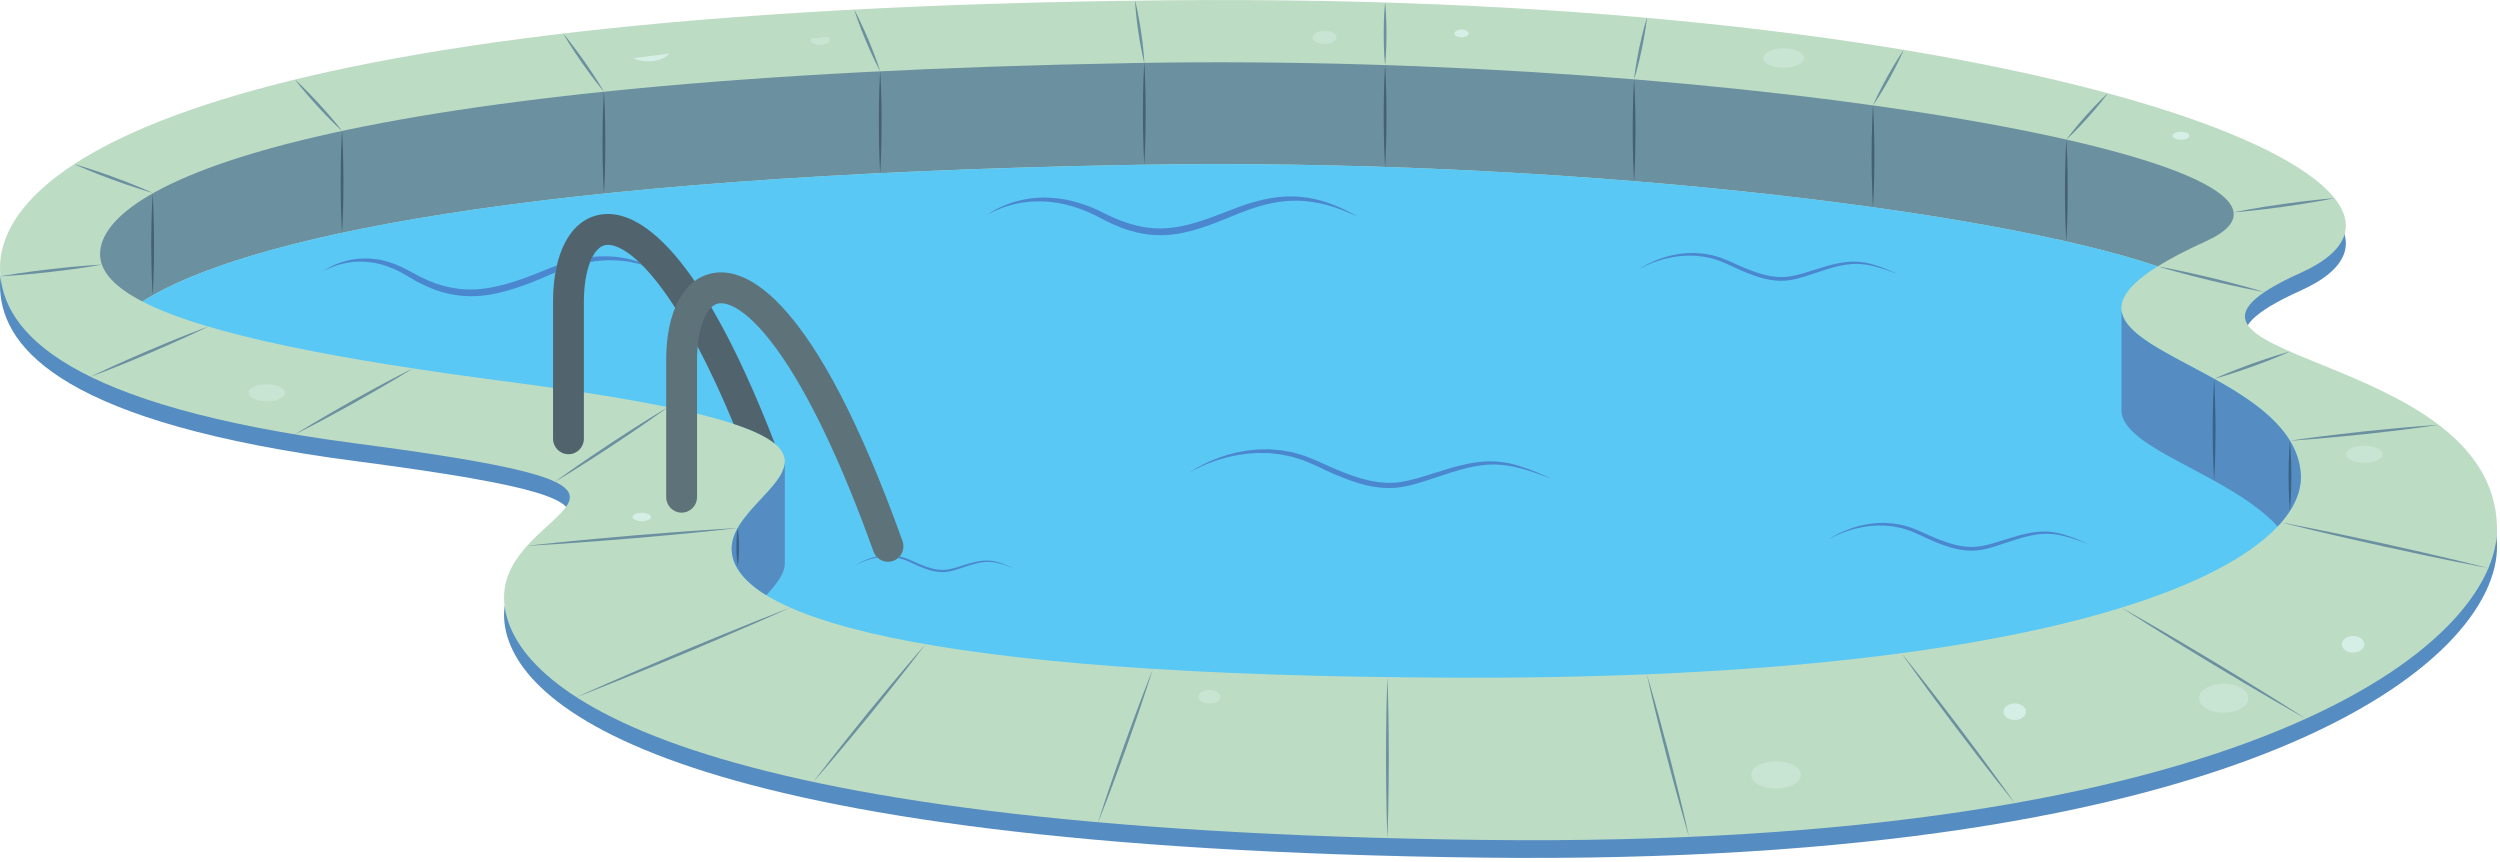 <svg viewBox="0 0 615 212" fill="none" xmlns="http://www.w3.org/2000/svg">
<path d="M286.784 4.429C499.377 2.32 614.676 49.533 566.019 71.455C517.359 93.373 613.255 89.463 614.265 133.98C614.916 162.647 553.368 213.243 364.743 210.98C165.863 208.593 125.702 173.796 124.044 152.563C122.103 127.797 179.993 125.548 87.541 113.444C16.408 104.133 0.707 86.165 0.02 71.101C-1.155 45.12 50.721 6.769 286.784 4.429Z" fill="#558CC1"/>
<path d="M286.784 0.072C499.377 -2.036 614.676 45.176 566.019 67.092C517.359 89.012 613.255 85.103 614.265 129.621C614.916 158.288 553.368 208.887 364.743 206.623C165.863 204.235 125.702 169.433 124.044 148.201C122.103 123.439 179.993 121.192 87.541 109.084C16.408 99.773 0.707 81.804 0.02 66.743C-1.155 40.761 50.721 2.411 286.784 0.072Z" fill="#BDDCC4"/>
<path d="M530.797 65.525C533.831 63.631 537.731 61.587 542.625 59.363C584.196 40.495 429.773 12.844 279.305 15.5C83.186 18.96 24.613 44.329 24.613 62.54C24.613 66.855 28.319 70.695 35.013 74.16C59.106 58.813 128.587 43.212 279.305 40.552C383.184 38.72 488.937 51.329 530.797 65.525" fill="#6B90A0"/>
<path d="M565.978 116.413C563.858 89.057 498.529 85.649 530.797 65.525C488.937 51.329 383.184 38.72 279.305 40.552C128.587 43.212 59.106 58.813 35.013 74.16C51.089 82.475 84.425 88.624 125.195 93.933C233.108 107.984 179.993 118.099 179.993 134.964C179.993 151.124 223.783 166.419 359.849 166.716C512.488 167.048 567.656 138.091 565.978 116.413" fill="#59C8F4"/>
<path d="M565.977 116.413C564.3 94.808 523.184 88.139 521.887 76.368V100.031H521.924L521.887 100.364V101.36C522.799 110.656 548.567 116.76 560.305 129.503C564.501 125.04 566.3 120.592 565.977 116.413" fill="#558CC1"/>
<path d="M193.064 138.084V113.393C193.276 119.783 179.993 126.532 179.993 134.964C179.993 138.899 182.604 142.788 188.508 146.419C190.961 143.744 192.999 141.201 193.064 138.715V138.687C193.071 138.487 193.059 138.292 193.037 138.095L193.064 138.084Z" fill="#558CC1"/>
<path d="M22.261 92.68C22.261 92.68 22.707 92.469 23.481 92.092C24.266 91.728 25.371 91.18 26.714 90.577C28.064 89.969 29.624 89.235 31.312 88.499C33.002 87.759 34.81 86.975 36.614 86.192C38.431 85.431 40.252 84.676 41.952 83.967C43.654 83.253 45.267 82.64 46.636 82.081C48.004 81.533 49.162 81.113 49.964 80.803C50.771 80.504 51.237 80.332 51.237 80.332C51.237 80.332 50.796 80.548 50.023 80.923C49.238 81.288 48.135 81.832 46.784 82.44C45.442 83.047 43.881 83.78 42.185 84.516C40.495 85.253 38.689 86.037 36.883 86.824C35.065 87.58 33.254 88.341 31.551 89.051C29.849 89.763 28.237 90.376 26.869 90.929C25.492 91.479 24.337 91.9 23.532 92.215C22.724 92.515 22.261 92.68 22.261 92.68" fill="#6B90A0"/>
<path d="M0.116 67.968C0.116 67.968 0.504 67.901 1.177 67.779C1.858 67.673 2.828 67.497 3.991 67.329C5.162 67.163 6.515 66.949 7.973 66.761C9.433 66.563 10.994 66.379 12.556 66.193C14.116 66.023 15.676 65.843 17.142 65.704C18.599 65.56 19.975 65.457 21.15 65.359C22.324 65.248 23.307 65.209 23.99 65.157C24.676 65.124 25.066 65.1 25.066 65.1C25.066 65.1 24.681 65.168 24.011 65.287C23.33 65.396 22.365 65.58 21.198 65.744C20.025 65.903 18.67 66.121 17.212 66.308C15.754 66.504 14.194 66.691 12.631 66.873C11.072 67.047 9.509 67.22 8.044 67.361C6.581 67.507 5.205 67.609 4.036 67.715C2.865 67.817 1.884 67.864 1.197 67.916C0.508 67.949 0.116 67.968 0.116 67.968" fill="#6B90A0"/>
<path d="M18.253 40.372C18.253 40.372 18.56 40.463 19.102 40.613C19.64 40.784 20.418 40.996 21.331 41.301C22.248 41.603 23.322 41.933 24.457 42.328C25.603 42.717 26.813 43.151 28.017 43.588C29.227 44.037 30.425 44.484 31.551 44.927C32.676 45.359 33.711 45.805 34.602 46.161C35.497 46.523 36.228 46.861 36.741 47.084C37.257 47.316 37.552 47.449 37.552 47.449C37.552 47.449 37.242 47.364 36.698 47.208C36.164 47.04 35.387 46.829 34.467 46.523C33.555 46.225 32.477 45.892 31.341 45.496C30.203 45.107 28.995 44.669 27.78 44.235C26.58 43.787 25.371 43.337 24.254 42.897C23.129 42.465 22.094 42.021 21.202 41.661C20.308 41.301 19.577 40.96 19.056 40.743C18.54 40.508 18.253 40.372 18.253 40.372" fill="#6B90A0"/>
<path d="M72.552 19.571C72.552 19.571 72.75 19.747 73.099 20.068C73.439 20.392 73.935 20.845 74.508 21.411C75.656 22.541 77.145 24.08 78.606 25.66C80.05 27.241 81.457 28.86 82.478 30.107C82.992 30.723 83.401 31.263 83.699 31.629C83.987 31.999 84.148 32.216 84.148 32.216C84.148 32.216 83.94 32.04 83.598 31.715C83.262 31.392 82.762 30.937 82.19 30.376C81.033 29.248 79.542 27.703 78.091 26.127C76.645 24.543 75.238 22.923 74.216 21.677C73.703 21.057 73.292 20.524 72.997 20.157C72.706 19.789 72.552 19.571 72.552 19.571Z" fill="#6B90A0"/>
<path d="M138.537 8.249C138.537 8.249 138.725 8.456 139.027 8.828C139.32 9.2 139.772 9.721 140.259 10.373C140.76 11.024 141.352 11.777 141.956 12.605C142.573 13.428 143.201 14.317 143.833 15.208C144.455 16.107 145.079 17.004 145.644 17.861C146.208 18.709 146.709 19.529 147.159 20.219C147.603 20.907 147.939 21.504 148.187 21.908C148.432 22.323 148.567 22.564 148.567 22.564C148.567 22.564 148.38 22.357 148.079 21.988C147.783 21.613 147.333 21.092 146.84 20.437C146.344 19.784 145.747 19.037 145.149 18.208C144.532 17.385 143.904 16.496 143.265 15.603C142.651 14.705 142.027 13.807 141.463 12.952C140.895 12.101 140.396 11.285 139.945 10.597C139.503 9.908 139.169 9.311 138.916 8.903C138.673 8.487 138.537 8.249 138.537 8.249" fill="#6B90A0"/>
<path d="M210.133 2.353C210.133 2.353 210.253 2.577 210.468 2.981C210.665 3.383 210.975 3.952 211.308 4.648C211.989 6.04 212.844 7.916 213.645 9.813C214.445 11.712 215.187 13.631 215.709 15.088C215.973 15.817 216.165 16.435 216.313 16.863C216.453 17.289 216.525 17.539 216.525 17.539C216.525 17.539 216.395 17.315 216.191 16.911C215.985 16.508 215.68 15.943 215.343 15.247C214.663 13.855 213.809 11.976 213.011 10.081C212.213 8.18 211.461 6.261 210.949 4.804C210.684 4.075 210.492 3.457 210.344 3.031C210.201 2.603 210.133 2.353 210.133 2.353" fill="#6B90A0"/>
<path d="M72.552 106.865C72.552 106.865 72.99 106.589 73.767 106.108C74.543 105.641 75.642 104.945 76.992 104.157C78.335 103.371 79.896 102.427 81.583 101.463C83.286 100.496 85.091 99.468 86.897 98.44C88.723 97.439 90.543 96.432 92.252 95.497C93.959 94.549 95.577 93.725 96.953 92.983C98.328 92.252 99.491 91.676 100.3 91.257C101.117 90.847 101.585 90.615 101.585 90.615C101.585 90.615 101.141 90.888 100.371 91.373C99.589 91.84 98.49 92.536 97.14 93.323C95.797 94.107 94.234 95.055 92.539 96.019C90.849 96.98 89.039 98.009 87.231 99.04C85.413 100.043 83.589 101.045 81.881 101.985C80.174 102.924 78.553 103.756 77.179 104.496C75.805 105.232 74.642 105.807 73.831 106.227C73.016 106.632 72.552 106.865 72.552 106.865" fill="#6B90A0"/>
<path d="M136.52 118.504C136.52 118.504 136.939 118.199 137.676 117.659C138.423 117.136 139.472 116.361 140.755 115.481C142.039 114.595 143.524 113.54 145.149 112.455C146.768 111.369 148.496 110.209 150.217 109.051C151.967 107.917 153.713 106.781 155.352 105.719C156.984 104.656 158.537 103.708 159.855 102.869C161.171 102.035 162.303 101.376 163.073 100.9C163.859 100.435 164.3 100.168 164.3 100.168C164.3 100.168 163.881 100.476 163.148 101.013C162.397 101.536 161.352 102.311 160.067 103.192C158.78 104.079 157.296 105.135 155.68 106.216C154.06 107.307 152.332 108.463 150.601 109.623C148.856 110.756 147.109 111.889 145.477 112.952C143.84 114.017 142.283 114.965 140.965 115.8C139.648 116.635 138.527 117.293 137.749 117.775C136.964 118.241 136.52 118.504 136.52 118.504" fill="#6B90A0"/>
<path d="M129.657 134.276C129.657 134.276 130.469 134.184 131.883 134.023C133.296 133.873 135.311 133.636 137.743 133.403C140.169 133.167 142.996 132.865 146.036 132.595C149.069 132.327 152.307 132.036 155.541 131.747C158.78 131.491 162.02 131.232 165.059 130.993C168.095 130.747 170.936 130.572 173.372 130.396C175.801 130.219 177.829 130.119 179.249 130.027C180.671 129.949 181.477 129.904 181.477 129.904C181.477 129.904 180.671 130.001 179.264 130.16C177.847 130.308 175.824 130.545 173.405 130.784C170.975 131.012 168.148 131.317 165.111 131.588C162.079 131.857 158.84 132.145 155.6 132.432C152.36 132.692 149.117 132.949 146.087 133.191C143.044 133.435 140.209 133.611 137.775 133.788C135.339 133.961 133.315 134.064 131.895 134.157C130.475 134.235 129.657 134.276 129.657 134.276" fill="#6B90A0"/>
<path d="M141.796 171.499C141.796 171.499 142.603 171.131 144.029 170.491C145.449 169.861 147.495 168.959 149.943 167.879C152.396 166.819 155.248 165.556 158.327 164.256C161.405 162.952 164.688 161.559 167.969 160.167C171.267 158.805 174.561 157.447 177.644 156.168C180.735 154.889 183.64 153.743 186.112 152.736C188.589 151.732 190.671 150.939 192.125 150.36C193.579 149.795 194.411 149.472 194.411 149.472C194.411 149.472 193.595 149.84 192.177 150.48C190.744 151.108 188.721 152.032 186.265 153.096C183.805 154.151 180.952 155.416 177.876 156.72C174.8 158.02 171.516 159.411 168.233 160.804C164.936 162.164 161.647 163.529 158.559 164.805C155.468 166.083 152.568 167.229 150.089 168.236C147.603 169.22 145.528 170.037 144.081 170.616C142.625 171.176 141.796 171.499 141.796 171.499Z" fill="#6B90A0"/>
<path d="M200.072 192.359C200.072 192.359 200.481 191.812 201.208 190.86C201.941 189.916 202.969 188.547 204.236 186.941C205.508 185.335 206.971 183.439 208.579 181.447C210.185 179.453 211.892 177.325 213.608 175.197C215.343 173.088 217.084 170.979 218.716 169.004C220.343 167.024 221.903 165.212 223.213 163.643C224.529 162.072 225.66 160.793 226.445 159.884C227.229 158.985 227.679 158.468 227.679 158.468C227.679 158.468 227.267 159.013 226.547 159.968C225.816 160.913 224.785 162.277 223.515 163.887C222.243 165.492 220.784 167.387 219.179 169.379C217.572 171.375 215.857 173.5 214.141 175.635C212.408 177.737 210.665 179.848 209.039 181.824C207.408 183.803 205.853 185.615 204.536 187.185C203.22 188.755 202.088 190.033 201.311 190.943C200.523 191.843 200.072 192.359 200.072 192.359" fill="#6B90A0"/>
<path d="M270.061 202.495C270.061 202.495 270.247 201.893 270.58 200.851C270.923 199.809 271.383 198.311 271.987 196.529C272.589 194.751 273.273 192.664 274.051 190.449C274.825 188.232 275.655 185.868 276.483 183.504C277.34 181.149 278.199 178.795 279.003 176.591C279.807 174.381 280.603 172.337 281.265 170.579C281.927 168.817 282.511 167.368 282.911 166.344C283.321 165.329 283.551 164.748 283.551 164.748C283.551 164.748 283.365 165.343 283.037 166.389C282.692 167.429 282.229 168.925 281.624 170.705C281.021 172.488 280.347 174.573 279.568 176.791C278.791 179.007 277.963 181.371 277.135 183.735C276.273 186.089 275.413 188.441 274.612 190.647C273.812 192.857 273.009 194.901 272.355 196.661C271.693 198.419 271.1 199.869 270.701 200.895C270.299 201.911 270.061 202.495 270.061 202.495Z" fill="#6B90A0"/>
<path d="M341.301 206.173C341.301 206.173 341.276 205.556 341.239 204.479C341.212 203.4 341.141 201.859 341.107 200.008C341.084 198.157 341.019 196.003 341.005 193.687C340.987 191.379 340.975 188.912 340.953 186.445C340.975 183.981 340.987 181.52 341.005 179.199C341.011 176.889 341.079 174.735 341.107 172.884C341.141 171.037 341.212 169.491 341.239 168.413C341.276 167.337 341.301 166.72 341.301 166.72C341.301 166.72 341.327 167.337 341.372 168.413C341.399 169.491 341.463 171.037 341.496 172.884C341.525 174.735 341.589 176.889 341.601 179.199C341.615 181.52 341.631 183.981 341.648 186.445C341.631 188.912 341.608 191.379 341.601 193.687C341.584 196.003 341.525 198.157 341.496 200.008C341.463 201.859 341.399 203.4 341.372 204.479C341.327 205.556 341.301 206.173 341.301 206.173Z" fill="#6B90A0"/>
<path d="M415.511 205.883C415.511 205.883 415.324 205.264 414.997 204.181C414.688 203.092 414.213 201.547 413.697 199.68C413.185 197.813 412.548 195.643 411.935 193.301C411.308 190.963 410.641 188.463 409.979 185.968C409.344 183.465 408.712 180.96 408.115 178.611C407.52 176.267 407.012 174.06 406.555 172.179C406.093 170.295 405.757 168.713 405.504 167.616C405.257 166.511 405.116 165.881 405.116 165.881C405.116 165.881 405.301 166.499 405.632 167.58C405.939 168.671 406.412 170.217 406.928 172.084C407.441 173.949 408.071 176.121 408.693 178.464C409.315 180.803 409.979 183.301 410.648 185.795C411.275 188.3 411.913 190.801 412.504 193.149C413.101 195.495 413.608 197.699 414.071 199.585C414.527 201.467 414.868 203.044 415.125 204.144C415.371 205.251 415.511 205.883 415.511 205.883" fill="#6B90A0"/>
<path d="M495.624 197.573C495.624 197.573 495.165 197.015 494.371 196.031C493.587 195.035 492.451 193.636 491.113 191.925C489.787 190.213 488.208 188.232 486.572 186.08C484.928 183.928 483.175 181.632 481.421 179.333C479.692 177.019 477.964 174.704 476.337 172.533C474.713 170.365 473.24 168.311 471.965 166.563C470.679 164.813 469.645 163.329 468.905 162.307C468.18 161.272 467.759 160.681 467.759 160.681C467.759 160.681 468.217 161.247 469.012 162.225C469.797 163.219 470.94 164.619 472.271 166.331C473.601 168.04 475.175 170.019 476.813 172.173C478.457 174.329 480.211 176.623 481.965 178.92C483.693 181.236 485.421 183.548 487.049 185.72C488.668 187.892 490.139 189.944 491.421 191.692C492.707 193.439 493.74 194.923 494.48 195.948C495.205 196.981 495.624 197.573 495.624 197.573" fill="#6B90A0"/>
<path d="M567.232 176.803C567.232 176.803 566.512 176.399 565.247 175.688C563.993 174.965 562.189 173.955 560.048 172.701C557.912 171.444 555.399 170.007 552.729 168.413C550.067 166.827 547.225 165.131 544.387 163.436C541.56 161.715 538.733 159.993 536.079 158.38C533.431 156.772 530.984 155.22 528.871 153.916C526.763 152.608 525.031 151.484 523.803 150.712C522.588 149.929 521.887 149.476 521.887 149.476C521.887 149.476 522.615 149.888 523.872 150.597C525.125 151.316 526.937 152.329 529.076 153.583C531.216 154.837 533.728 156.28 536.392 157.871C539.053 159.461 541.9 161.152 544.741 162.845C547.565 164.571 550.385 166.289 553.04 167.903C555.687 169.515 558.135 171.065 560.245 172.371C562.356 173.68 564.089 174.804 565.316 175.576C566.539 176.36 567.232 176.803 567.232 176.803" fill="#6B90A0"/>
<path d="M612.144 139.747C612.144 139.747 611.349 139.595 609.941 139.332C608.547 139.052 606.536 138.68 604.139 138.181C601.743 137.684 598.948 137.132 595.956 136.485C592.969 135.84 589.783 135.157 586.596 134.469C583.416 133.755 580.236 133.039 577.248 132.364C574.265 131.697 571.491 131.019 569.108 130.467C566.725 129.911 564.753 129.404 563.364 129.069C561.976 128.723 561.188 128.52 561.188 128.52C561.188 128.52 561.988 128.671 563.391 128.937C564.792 129.217 566.795 129.589 569.191 130.087C571.587 130.585 574.387 131.135 577.376 131.78C580.361 132.421 583.556 133.113 586.744 133.799C589.921 134.517 593.103 135.231 596.088 135.904C599.072 136.576 601.847 137.251 604.232 137.807C606.607 138.363 608.585 138.865 609.972 139.2C611.356 139.548 612.144 139.747 612.144 139.747" fill="#6B90A0"/>
<path d="M599.936 104.519C599.936 104.519 599.367 104.601 598.369 104.749C597.371 104.884 595.949 105.105 594.233 105.317C592.519 105.529 590.529 105.807 588.381 106.047C586.241 106.291 583.955 106.548 581.665 106.807C579.379 107.039 577.088 107.267 574.939 107.479C572.795 107.695 570.787 107.845 569.068 108C567.347 108.155 565.908 108.239 564.905 108.317C563.899 108.379 563.325 108.419 563.325 108.419C563.325 108.419 563.891 108.329 564.895 108.184C565.888 108.048 567.313 107.827 569.025 107.619C570.741 107.405 572.731 107.125 574.877 106.885C577.021 106.644 579.308 106.384 581.591 106.124C583.883 105.896 586.171 105.667 588.316 105.456C590.464 105.239 592.473 105.089 594.195 104.936C595.911 104.784 597.349 104.699 598.353 104.617C599.36 104.553 599.936 104.519 599.936 104.519" fill="#6B90A0"/>
<path d="M563.325 86.48C563.325 86.48 563.041 86.609 562.545 86.835C562.047 87.043 561.34 87.368 560.48 87.713C559.611 88.056 558.611 88.472 557.524 88.891C556.443 89.311 555.283 89.736 554.12 90.159C552.949 90.575 551.78 90.988 550.681 91.353C549.577 91.728 548.536 92.039 547.657 92.324C546.769 92.611 546.017 92.805 545.496 92.968C544.971 93.108 544.675 93.192 544.675 93.192C544.675 93.192 544.959 93.067 545.452 92.837C545.953 92.629 546.663 92.301 547.52 91.961C548.388 91.615 549.389 91.195 550.476 90.783C551.556 90.361 552.717 89.937 553.88 89.509C555.051 89.097 556.219 88.685 557.317 88.319C558.423 87.949 559.457 87.635 560.343 87.348C561.229 87.063 561.983 86.867 562.504 86.705C563.021 86.565 563.325 86.48 563.325 86.48" fill="#6B90A0"/>
<path d="M557.06 71.849C557.06 71.849 556.651 71.772 555.917 71.643C555.189 71.496 554.151 71.316 552.916 71.049C551.679 70.784 550.228 70.489 548.684 70.144C547.136 69.8 545.492 69.412 543.852 69.023C542.207 68.621 540.569 68.22 539.035 67.821C537.505 67.429 536.079 67.027 534.852 66.701C533.632 66.372 532.623 66.057 531.909 65.86C531.201 65.647 530.797 65.525 530.797 65.525C530.797 65.525 531.216 65.597 531.941 65.729C532.667 65.877 533.707 66.057 534.948 66.324C536.189 66.587 537.635 66.876 539.175 67.229C540.723 67.567 542.367 67.963 544.012 68.352C545.651 68.753 547.288 69.155 548.825 69.553C550.355 69.944 551.78 70.347 553.007 70.673C554.228 71.001 555.236 71.312 555.949 71.513C556.656 71.728 557.06 71.849 557.06 71.849Z" fill="#6B90A0"/>
<path d="M574.292 48.752C574.292 48.752 573.907 48.831 573.232 48.969C572.559 49.093 571.591 49.293 570.436 49.488C569.276 49.685 567.931 49.931 566.472 50.157C565.021 50.388 563.471 50.609 561.924 50.835C560.369 51.043 558.813 51.257 557.359 51.436C555.9 51.619 554.535 51.751 553.368 51.881C552.197 52.017 551.221 52.084 550.533 52.149C549.853 52.203 549.461 52.236 549.461 52.236C549.461 52.236 549.847 52.155 550.521 52.02C551.196 51.897 552.156 51.696 553.316 51.5C554.475 51.308 555.821 51.056 557.272 50.832C558.727 50.6 560.275 50.379 561.827 50.157C563.385 49.945 564.931 49.731 566.389 49.556C567.848 49.373 569.216 49.239 570.384 49.107C571.556 48.976 572.532 48.905 573.213 48.837C573.901 48.783 574.292 48.752 574.292 48.752" fill="#6B90A0"/>
<path d="M279.235 0.155C279.235 0.155 279.292 0.393 279.396 0.805C279.484 1.217 279.633 1.805 279.781 2.523C280.076 3.943 280.415 5.847 280.704 7.761C280.988 9.672 281.213 11.593 281.343 13.041C281.404 13.765 281.432 14.372 281.467 14.793C281.489 15.217 281.496 15.465 281.496 15.465C281.496 15.465 281.432 15.227 281.329 14.816C281.24 14.401 281.089 13.813 280.951 13.1C280.647 11.679 280.308 9.772 280.024 7.857C279.743 5.951 279.519 4.027 279.388 2.577C279.321 1.855 279.292 1.248 279.26 0.823C279.235 0.399 279.235 0.155 279.235 0.155" fill="#6B90A0"/>
<path d="M340.735 0.611C340.735 0.611 340.763 0.853 340.803 1.273C340.831 1.697 340.889 2.299 340.928 3.019C341.019 4.46 341.079 6.387 341.079 8.311C341.079 10.236 341.019 12.159 340.928 13.604C340.889 14.327 340.831 14.928 340.803 15.345C340.763 15.769 340.735 16.007 340.735 16.007C340.735 16.007 340.704 15.769 340.667 15.345C340.633 14.928 340.576 14.327 340.533 13.604C340.448 12.159 340.392 10.236 340.392 8.311C340.392 6.387 340.448 4.46 340.539 3.019C340.576 2.299 340.64 1.697 340.673 1.273C340.704 0.853 340.735 0.611 340.735 0.611Z" fill="#6B90A0"/>
<path d="M405.16 4.321C405.16 4.321 405.135 4.567 405.092 4.985C405.031 5.408 404.969 6.017 404.853 6.737C404.64 8.18 404.3 10.091 403.908 11.989C403.508 13.887 403.061 15.779 402.673 17.184C402.489 17.887 402.303 18.468 402.187 18.875C402.067 19.287 401.988 19.519 401.988 19.519C401.988 19.519 402.007 19.275 402.057 18.851C402.116 18.429 402.173 17.823 402.289 17.104C402.501 15.663 402.841 13.751 403.233 11.851C403.637 9.952 404.087 8.064 404.467 6.656C404.652 5.952 404.841 5.371 404.957 4.961C405.079 4.552 405.16 4.321 405.16 4.321" fill="#6B90A0"/>
<path d="M468.327 12.268C468.327 12.268 468.237 12.497 468.064 12.884C467.884 13.277 467.64 13.836 467.316 14.495C466.684 15.817 465.788 17.553 464.848 19.26C463.895 20.972 462.897 22.647 462.112 23.888C461.721 24.507 461.375 25.012 461.139 25.371C460.9 25.725 460.757 25.921 460.757 25.921C460.757 25.921 460.848 25.696 461.023 25.307C461.209 24.919 461.445 24.349 461.764 23.693C462.396 22.371 463.297 20.637 464.24 18.927C465.191 17.221 466.187 15.541 466.969 14.305C467.363 13.685 467.709 13.18 467.948 12.82C468.184 12.468 468.327 12.268 468.327 12.268" fill="#6B90A0"/>
<path d="M518.528 22.936C518.528 22.936 518.393 23.136 518.141 23.472C517.88 23.804 517.532 24.292 517.081 24.848C516.191 25.975 514.955 27.436 513.677 28.867C512.4 30.289 511.081 31.677 510.061 32.687C509.553 33.193 509.112 33.595 508.807 33.887C508.499 34.18 508.319 34.337 508.319 34.337C508.319 34.337 508.455 34.137 508.705 33.804C508.963 33.468 509.313 32.981 509.765 32.421C510.657 31.296 511.888 29.833 513.169 28.407C514.441 26.984 515.765 25.595 516.787 24.587C517.295 24.08 517.739 23.676 518.039 23.383C518.348 23.096 518.528 22.936 518.528 22.936" fill="#6B90A0"/>
<path d="M84.148 57.269C84.148 57.269 84.123 56.877 84.078 56.196C84.052 55.509 83.983 54.532 83.949 53.353C83.925 52.181 83.867 50.812 83.839 49.345C83.815 47.876 83.809 46.308 83.804 44.741C83.809 43.173 83.815 41.609 83.839 40.141C83.867 38.677 83.925 37.304 83.949 36.132C83.983 34.957 84.052 33.98 84.078 33.293C84.123 32.605 84.148 32.216 84.148 32.216C84.148 32.216 84.167 32.605 84.213 33.293C84.239 33.98 84.302 34.957 84.335 36.132C84.369 37.304 84.425 38.677 84.443 40.141C84.477 41.609 84.482 43.173 84.49 44.741C84.482 46.308 84.477 47.876 84.451 49.345C84.425 50.812 84.376 52.181 84.335 53.353C84.31 54.532 84.239 55.509 84.213 56.196C84.167 56.877 84.148 57.269 84.148 57.269Z" fill="#456070"/>
<path d="M37.55 72.64C37.543 72.535 37.519 72.169 37.48 71.595C37.455 70.908 37.391 69.931 37.358 68.757C37.327 67.58 37.268 66.212 37.251 64.747C37.219 63.28 37.219 61.713 37.205 60.147C37.219 58.58 37.219 57.016 37.251 55.544C37.268 54.08 37.327 52.707 37.358 51.533C37.391 50.36 37.455 49.38 37.488 48.696C37.526 48.012 37.552 47.616 37.552 47.616C37.552 47.616 37.578 48.012 37.614 48.696C37.648 49.38 37.712 50.36 37.745 51.533C37.779 52.707 37.835 54.08 37.854 55.544C37.886 57.016 37.886 58.58 37.891 60.147C37.886 61.713 37.886 63.28 37.854 64.747C37.835 66.212 37.779 67.58 37.745 68.757C37.712 69.931 37.648 70.908 37.614 71.595C37.584 72.165 37.561 72.529 37.554 72.637C37.553 72.637 37.551 72.639 37.55 72.64Z" fill="#456070"/>
<path d="M37.552 72.671C37.552 72.671 37.551 72.66 37.55 72.64C37.552 72.639 37.553 72.637 37.554 72.637C37.553 72.659 37.552 72.671 37.552 72.671Z" fill="#3C87B5"/>
<path d="M148.567 47.616C148.567 47.616 148.541 47.227 148.496 46.543C148.469 45.857 148.4 44.876 148.365 43.703C148.343 42.529 148.284 41.16 148.265 39.692C148.232 38.22 148.227 36.656 148.22 35.091C148.227 33.525 148.232 31.96 148.265 30.492C148.284 29.023 148.343 27.651 148.373 26.479C148.407 25.307 148.469 24.324 148.496 23.639C148.54 22.971 148.565 22.58 148.567 22.564C148.568 22.58 148.587 22.971 148.632 23.639C148.664 24.324 148.728 25.307 148.759 26.479C148.793 27.651 148.849 29.023 148.869 30.492C148.896 31.96 148.9 33.525 148.908 35.091C148.9 36.656 148.9 38.22 148.869 39.692C148.849 41.16 148.793 42.529 148.759 43.703C148.728 44.876 148.664 45.857 148.636 46.543C148.585 47.227 148.567 47.616 148.567 47.616Z" fill="#456070"/>
<path d="M216.525 42.595C216.523 42.569 216.5 42.179 216.461 41.516C216.429 40.835 216.367 39.853 216.331 38.68C216.301 37.507 216.244 36.132 216.225 34.668C216.191 33.199 216.191 31.635 216.185 30.068C216.191 28.5 216.197 26.936 216.225 25.464C216.249 24 216.301 22.628 216.331 21.456C216.367 20.28 216.429 19.3 216.461 18.616C216.5 17.96 216.523 17.572 216.525 17.541C216.527 17.572 216.552 17.96 216.596 18.616C216.621 19.3 216.687 20.28 216.719 21.456C216.751 22.628 216.809 24 216.827 25.464C216.859 26.936 216.859 28.5 216.872 30.068C216.859 31.635 216.859 33.199 216.827 34.668C216.809 36.132 216.751 37.507 216.723 38.68C216.687 39.853 216.621 40.835 216.596 41.516C216.551 42.179 216.527 42.569 216.525 42.595Z" fill="#456070"/>
<path d="M281.487 15.464C281.487 15.455 281.488 15.445 281.488 15.437C281.492 15.451 281.495 15.46 281.496 15.464H281.487ZM281.496 15.464C281.496 15.456 281.495 15.423 281.493 15.368C281.495 15.336 281.496 15.319 281.496 15.319C281.496 15.319 281.499 15.369 281.505 15.463C281.496 15.464 281.505 15.463 281.496 15.464Z" fill="#749188"/>
<path d="M281.496 40.376C281.496 40.376 281.471 39.983 281.432 39.3C281.4 38.615 281.329 37.636 281.301 36.46C281.272 35.288 281.213 33.916 281.197 32.448C281.161 30.979 281.161 29.416 281.149 27.848C281.161 26.283 281.161 24.716 281.197 23.249C281.213 21.78 281.272 20.412 281.301 19.236C281.336 18.06 281.4 17.084 281.432 16.396C281.456 15.955 281.476 15.635 281.487 15.464H281.496V15.465V15.464C281.505 15.463 281.496 15.464 281.505 15.463C281.516 15.635 281.536 15.955 281.565 16.396C281.593 17.084 281.657 18.06 281.688 19.236C281.721 20.412 281.78 21.78 281.797 23.249C281.831 24.716 281.837 26.283 281.841 27.848C281.837 29.416 281.831 30.979 281.797 32.448C281.78 33.916 281.721 35.288 281.688 36.46C281.657 37.636 281.593 38.615 281.565 39.3C281.52 39.983 281.496 40.376 281.496 40.376Z" fill="#456070"/>
<path d="M281.496 15.465V15.464C281.495 15.46 281.492 15.451 281.488 15.437C281.491 15.409 281.492 15.385 281.493 15.368C281.495 15.423 281.496 15.456 281.496 15.464V15.465Z" fill="#456070"/>
<path d="M340.735 41.063C340.735 41.063 340.711 40.675 340.667 39.987C340.64 39.3 340.568 38.327 340.539 37.149C340.509 35.975 340.452 34.603 340.427 33.14C340.404 31.667 340.397 30.103 340.392 28.537C340.397 26.971 340.404 25.407 340.427 23.936C340.452 22.468 340.509 21.099 340.539 19.923C340.568 18.748 340.64 17.771 340.673 17.084C340.709 16.44 340.732 16.051 340.735 16.011C340.737 16.051 340.757 16.44 340.803 17.084C340.827 17.771 340.895 18.748 340.928 19.923C340.953 21.099 341.011 22.468 341.039 23.936C341.063 25.407 341.071 26.971 341.079 28.537C341.071 30.103 341.063 31.667 341.039 33.14C341.019 34.603 340.953 35.975 340.928 37.149C340.895 38.327 340.831 39.3 340.803 39.987C340.755 40.675 340.735 41.063 340.735 41.063Z" fill="#456070"/>
<path d="M401.988 44.572C401.987 44.557 401.959 44.171 401.916 43.499C401.891 42.813 401.82 41.831 401.796 40.659C401.761 39.483 401.704 38.115 401.685 36.645C401.655 35.175 401.644 33.611 401.639 32.045C401.644 30.477 401.655 28.915 401.685 27.445C401.704 25.975 401.761 24.611 401.796 23.433C401.825 22.261 401.891 21.283 401.916 20.595C401.959 19.921 401.987 19.532 401.988 19.519C401.989 19.532 402.015 19.921 402.052 20.595C402.08 21.283 402.147 22.261 402.179 23.433C402.208 24.611 402.263 25.975 402.289 27.445C402.315 28.915 402.321 30.477 402.333 32.045C402.321 33.611 402.321 35.175 402.289 36.645C402.269 38.115 402.213 39.483 402.179 40.659C402.147 41.831 402.08 42.813 402.052 43.499C402.015 44.171 401.989 44.557 401.988 44.572Z" fill="#456070"/>
<path d="M460.758 25.924H460.757C460.757 25.922 460.757 25.922 460.757 25.922C460.757 25.922 460.757 25.922 460.758 25.924Z" fill="#749188"/>
<path d="M460.757 50.977C460.756 50.944 460.732 50.556 460.687 49.904C460.661 49.219 460.593 48.236 460.567 47.061C460.533 45.892 460.476 44.52 460.459 43.052C460.424 41.584 460.417 40.02 460.411 38.451C460.417 36.884 460.424 35.319 460.459 33.848C460.476 32.384 460.533 31.012 460.567 29.839C460.593 28.66 460.661 27.684 460.687 27C460.732 26.349 460.756 25.961 460.757 25.924H460.759C460.76 25.963 460.787 26.351 460.824 27C460.855 27.684 460.92 28.66 460.949 29.839C460.983 31.012 461.035 32.384 461.061 33.848C461.085 35.319 461.099 36.884 461.099 38.451C461.099 40.02 461.093 41.584 461.061 43.052C461.041 44.52 460.983 45.892 460.949 47.061C460.92 48.236 460.855 49.219 460.824 49.904C460.785 50.556 460.76 50.944 460.757 50.977Z" fill="#456070"/>
<path d="M508.319 59.389C508.316 59.349 508.292 58.961 508.249 58.313C508.223 57.625 508.152 56.652 508.127 55.476C508.092 54.301 508.035 52.932 508.013 51.464C507.985 49.993 507.979 48.429 507.973 46.861C507.979 45.297 507.985 43.733 508.02 42.264C508.035 40.796 508.092 39.424 508.127 38.249C508.161 37.077 508.223 36.097 508.249 35.411C508.295 34.725 508.319 34.337 508.319 34.337C508.319 34.337 508.339 34.725 508.383 35.411C508.409 36.097 508.48 37.077 508.513 38.249C508.543 39.424 508.6 40.796 508.62 42.264C508.652 43.733 508.652 45.297 508.659 46.861C508.652 48.429 508.652 49.993 508.62 51.464C508.6 52.932 508.543 54.301 508.513 55.476C508.48 56.652 508.413 57.625 508.383 58.313C508.341 58.963 508.321 59.351 508.319 59.389Z" fill="#456070"/>
<path d="M544.675 118.243C544.673 118.228 544.648 117.841 544.612 117.168C544.579 116.485 544.513 115.507 544.483 114.331C544.449 113.157 544.391 111.787 544.372 110.319C544.343 108.852 544.337 107.283 544.329 105.719C544.337 104.152 544.347 102.588 544.372 101.119C544.391 99.648 544.449 98.28 544.483 97.107C544.513 95.928 544.579 94.952 544.612 94.267C544.648 93.584 544.675 93.192 544.675 93.192C544.675 93.192 544.7 93.584 544.741 94.267C544.771 94.952 544.835 95.928 544.868 97.107C544.9 98.28 544.959 99.648 544.977 101.119C545.011 102.588 545.019 104.152 545.025 105.719C545.019 107.283 545.011 108.852 544.977 110.319C544.959 111.787 544.9 113.157 544.868 114.331C544.835 115.507 544.771 116.485 544.741 117.168C544.701 117.843 544.676 118.228 544.675 118.243" fill="#396289"/>
<path d="M181.477 129.907C181.477 129.906 181.477 129.905 181.477 129.905C181.477 129.905 181.477 129.905 181.478 129.906L181.477 129.907" fill="#749188"/>
<path d="M181.477 129.908V129.907L181.478 129.906C181.477 129.907 181.477 129.907 181.477 129.908" fill="#3C87B5"/>
<path d="M181.477 139.175C181.477 139.175 181.363 138.596 181.281 137.725C181.196 136.859 181.141 135.699 181.141 134.543C181.141 133.38 181.196 132.223 181.281 131.353C181.365 130.528 181.468 129.96 181.477 129.908C181.477 129.907 181.477 129.907 181.479 129.905C181.485 129.943 181.599 130.515 181.68 131.353C181.763 132.223 181.821 133.38 181.829 134.543C181.821 135.699 181.769 136.859 181.68 137.725C181.595 138.596 181.477 139.175 181.477 139.175Z" fill="#396289"/>
<path d="M563.325 125.677C563.325 125.677 563.293 125.408 563.259 124.935C563.229 124.464 563.165 123.791 563.133 122.979C563.101 122.169 563.041 121.228 563.021 120.216C562.991 119.207 562.991 118.125 562.979 117.045C562.991 115.967 562.991 114.891 563.021 113.876C563.041 112.865 563.101 111.921 563.133 111.116C563.165 110.305 563.229 109.632 563.259 109.156C563.293 108.688 563.325 108.419 563.325 108.419C563.325 108.419 563.357 108.688 563.391 109.156C563.42 109.632 563.487 110.305 563.521 111.116C563.551 111.921 563.608 112.865 563.627 113.876C563.655 114.891 563.66 115.967 563.672 117.045C563.66 118.125 563.66 119.207 563.627 120.216C563.608 121.228 563.551 122.169 563.521 122.979C563.487 123.791 563.42 124.464 563.391 124.935C563.357 125.408 563.325 125.677 563.325 125.677Z" fill="#396289"/>
<path d="M115.863 72.867C114.779 72.867 113.697 72.801 112.629 72.661C109.876 72.317 107.258 71.496 104.886 70.415C103.712 69.851 102.515 69.293 101.487 68.647C100.957 68.339 100.445 68.027 99.907 67.721C99.398 67.432 98.901 67.149 98.398 66.867C96.362 65.856 94.338 65.075 92.372 64.715C91.022 64.473 89.725 64.365 88.514 64.365C87.97 64.365 87.444 64.387 86.937 64.428C85.308 64.587 83.917 64.933 82.792 65.293C80.547 66.039 79.4 66.812 79.4 66.812C79.4 66.812 79.664 66.597 80.211 66.255C80.754 65.925 81.565 65.431 82.682 64.984C83.794 64.54 85.197 64.085 86.859 63.809C87.779 63.668 88.779 63.583 89.841 63.583C90.699 63.583 91.598 63.637 92.527 63.764C94.608 64.037 96.785 64.745 98.957 65.744C99.491 66.023 100.03 66.303 100.575 66.584C101.091 66.848 101.637 67.155 102.169 67.441C103.246 68.059 104.338 68.544 105.479 69.057C107.765 70.051 110.256 70.732 112.827 71.049C113.761 71.164 114.708 71.219 115.659 71.219C117.324 71.219 119.005 71.052 120.664 70.748C123.281 70.292 125.855 69.523 128.353 68.647C130.862 67.769 133.251 66.764 135.66 65.809C136.101 65.637 136.544 65.468 136.984 65.299C136.855 65.855 136.739 66.427 136.635 67.015C136.492 67.073 136.349 67.132 136.205 67.192C133.887 68.155 131.451 69.289 128.901 70.179C126.351 71.091 123.704 71.911 120.955 72.408C119.277 72.704 117.566 72.867 115.863 72.867M157.872 65.124C157.004 64.872 156.023 64.628 154.935 64.425C153.492 64.168 151.871 64.024 150.119 64.024C149.903 64.024 149.685 64.027 149.467 64.031C148.101 64.065 146.66 64.197 145.175 64.452C145.351 64.004 145.54 63.587 145.741 63.203C146.749 63.1 147.733 63.053 148.683 63.053C148.947 63.053 149.208 63.057 149.467 63.064C151.547 63.112 153.436 63.401 155.063 63.812C155.816 64.005 156.516 64.216 157.16 64.433C157.393 64.652 157.631 64.881 157.872 65.124Z" fill="#4B87CE"/>
<path d="M285.504 57.861C283.419 57.861 281.337 57.607 279.344 57.108C276.401 56.388 273.659 55.199 271.157 53.869C268.712 52.537 266.281 51.489 263.86 50.773C261.453 50.048 259.081 49.672 256.877 49.56C256.464 49.543 256.055 49.535 255.653 49.535C253.924 49.535 252.317 49.687 250.877 49.948C249.103 50.269 247.592 50.732 246.383 51.197C243.952 52.133 242.711 53.007 242.711 53.007C242.711 53.007 243 52.768 243.585 52.38C244.179 51.993 245.056 51.441 246.249 50.903C247.453 50.348 248.956 49.777 250.748 49.339C252.524 48.899 254.575 48.599 256.833 48.599C256.857 48.599 256.88 48.599 256.904 48.599C259.184 48.609 261.664 48.879 264.195 49.567C266.719 50.224 269.333 51.243 271.833 52.551C274.292 53.808 276.947 54.856 279.724 55.527C281.553 55.971 283.439 56.196 285.336 56.196C286.321 56.196 287.309 56.135 288.295 56.013C291.171 55.689 294.009 54.872 296.753 53.919C299.509 52.961 302.169 51.872 304.816 50.883C307.477 49.9 310.141 49.155 312.724 48.731C314.377 48.449 315.996 48.319 317.54 48.319C318.411 48.319 319.257 48.36 320.076 48.439C322.351 48.652 324.384 49.144 326.141 49.708C327.881 50.292 329.359 50.909 330.547 51.468C331.137 51.756 331.659 52.017 332.113 52.241C332.563 52.485 332.941 52.7 333.247 52.869C333.864 53.207 334.189 53.396 334.189 53.396C334.189 53.396 333.849 53.233 333.208 52.952C332.884 52.807 332.495 52.631 332.033 52.423C331.561 52.232 331.021 52.011 330.419 51.769C329.204 51.284 327.708 50.771 325.967 50.305C324.212 49.865 322.207 49.519 320.009 49.399C319.599 49.379 319.181 49.368 318.759 49.368C316.915 49.368 314.964 49.561 312.952 49.963C310.467 50.449 307.933 51.268 305.351 52.264C302.767 53.276 300.096 54.475 297.293 55.452C294.492 56.447 291.548 57.32 288.485 57.687C287.497 57.804 286.5 57.861 285.504 57.861" fill="#4B87CE"/>
<path d="M341.695 120.057C339.951 120.057 338.193 119.841 336.501 119.468C333.597 118.808 330.849 117.749 328.191 116.615C326.853 116.053 325.575 115.443 324.316 114.832C323.681 114.517 323.037 114.256 322.417 113.991C321.791 113.728 321.18 113.444 320.556 113.204C319.915 113.008 319.277 112.815 318.655 112.624C318.341 112.527 318.024 112.425 317.717 112.333C317.396 112.269 317.083 112.201 316.767 112.14C316.132 112.012 315.507 111.884 314.891 111.757C314.268 111.689 313.641 111.627 313.032 111.563C312.724 111.533 312.423 111.501 312.12 111.468C311.82 111.452 311.517 111.46 311.215 111.452C310.619 111.44 310.032 111.436 309.456 111.431C308.88 111.452 308.307 111.504 307.747 111.54C307.187 111.568 306.635 111.611 306.109 111.704C305.576 111.78 305.047 111.859 304.54 111.931C304.027 112.021 303.537 112.147 303.057 112.24C302.085 112.413 301.196 112.7 300.34 112.928C299.497 113.181 298.72 113.459 298 113.707C297.293 113.997 296.627 114.228 296.053 114.501C294.9 115.008 294.005 115.463 293.4 115.787C292.811 116.111 292.501 116.305 292.501 116.305C292.501 116.305 292.791 116.088 293.368 115.725C293.947 115.368 294.801 114.835 295.951 114.273C296.511 113.972 297.165 113.704 297.864 113.376C298.579 113.084 299.349 112.767 300.192 112.472C301.036 112.199 301.932 111.863 302.907 111.637C303.399 111.511 303.889 111.369 304.405 111.26C304.924 111.164 305.455 111.067 306.001 110.968C306.54 110.856 307.1 110.791 307.669 110.74C308.241 110.683 308.82 110.611 309.419 110.564C310.015 110.553 310.619 110.543 311.236 110.535C311.472 110.535 311.709 110.524 311.951 110.524C312.023 110.524 312.095 110.524 312.168 110.527C312.475 110.551 312.789 110.573 313.103 110.597C313.741 110.649 314.384 110.701 315.032 110.748C315.675 110.865 316.321 110.976 316.977 111.092C317.309 111.155 317.641 111.208 317.976 111.267C318.296 111.361 318.623 111.452 318.951 111.549C319.605 111.747 320.268 111.935 320.937 112.128C321.585 112.365 322.228 112.651 322.884 112.911C323.539 113.184 324.195 113.439 324.821 113.74C326.093 114.328 327.387 114.921 328.691 115.463C331.299 116.564 334.011 117.585 336.784 118.199C338.436 118.567 340.115 118.781 341.783 118.781C342.913 118.781 344.04 118.683 345.149 118.468C347.893 117.983 350.56 117.089 353.16 116.271C355.763 115.443 358.301 114.679 360.781 114.157C362.787 113.724 364.765 113.484 366.625 113.484C367.052 113.484 367.472 113.496 367.885 113.523C370.103 113.637 372.088 114.116 373.789 114.641C375.491 115.165 376.939 115.728 378.12 116.207C379.301 116.689 380.215 117.104 380.832 117.389C381.453 117.672 381.784 117.823 381.784 117.823C381.784 117.823 381.441 117.697 380.807 117.453C380.169 117.205 379.227 116.868 378.029 116.444C376.835 116.028 375.364 115.54 373.663 115.112C371.953 114.679 370.001 114.312 367.855 114.267C367.7 114.263 367.545 114.261 367.391 114.261C365.376 114.261 363.223 114.571 360.993 115.103C358.596 115.671 356.097 116.503 353.515 117.361C350.931 118.204 348.26 119.192 345.361 119.708C344.164 119.948 342.932 120.057 341.695 120.057" fill="#4B87CE"/>
<path d="M485.001 135.465C483.749 135.465 482.489 135.311 481.272 135.043C479.191 134.572 477.225 133.811 475.315 132.997C474.352 132.595 473.441 132.156 472.533 131.719C472.079 131.493 471.624 131.307 471.18 131.116C470.731 130.928 470.293 130.723 469.841 130.553C469.385 130.415 468.931 130.273 468.48 130.135C468.256 130.065 468.031 129.996 467.805 129.927C467.584 129.881 467.351 129.837 467.125 129.789C466.669 129.699 466.224 129.605 465.78 129.516C465.331 129.468 464.889 129.423 464.453 129.377C464.235 129.352 464.019 129.332 463.799 129.307C463.584 129.299 463.364 129.304 463.147 129.299C462.724 129.293 462.295 129.288 461.88 129.281C461.471 129.299 461.061 129.336 460.661 129.359C460.257 129.38 459.864 129.411 459.487 129.477C459.1 129.535 458.728 129.591 458.363 129.643C457.997 129.704 457.643 129.796 457.296 129.86C456.603 129.991 455.957 130.191 455.355 130.355C454.745 130.536 454.185 130.733 453.671 130.916C453.171 131.121 452.689 131.285 452.285 131.485C451.449 131.851 450.805 132.172 450.381 132.403C449.952 132.639 449.735 132.776 449.735 132.776C449.735 132.776 449.939 132.621 450.357 132.359C450.769 132.101 451.384 131.723 452.208 131.321C452.605 131.101 453.081 130.913 453.576 130.676C454.089 130.469 454.643 130.241 455.248 130.027C455.849 129.829 456.492 129.592 457.193 129.425C457.539 129.339 457.891 129.236 458.267 129.159C458.639 129.092 459.019 129.021 459.404 128.949C459.796 128.869 460.193 128.824 460.604 128.787C461.013 128.749 461.433 128.693 461.857 128.66C462.28 128.655 462.716 128.644 463.161 128.639C463.323 128.639 463.489 128.633 463.655 128.633C463.713 128.633 463.772 128.633 463.831 128.636C464.053 128.648 464.273 128.668 464.504 128.687C464.959 128.723 465.416 128.756 465.884 128.796C466.341 128.876 466.811 128.956 467.28 129.037C467.519 129.083 467.755 129.124 467.993 129.165C468.223 129.233 468.455 129.299 468.691 129.367C469.161 129.505 469.64 129.643 470.111 129.783C470.581 129.953 471.036 130.155 471.513 130.34C471.98 130.54 472.451 130.72 472.9 130.936C473.812 131.356 474.737 131.787 475.679 132.172C477.537 132.956 479.485 133.695 481.477 134.132C482.665 134.396 483.872 134.551 485.072 134.551C485.877 134.551 486.679 134.481 487.472 134.328C489.436 133.979 491.353 133.341 493.216 132.751C495.079 132.156 496.896 131.611 498.675 131.233C500.119 130.921 501.541 130.752 502.88 130.752C503.18 130.752 503.475 130.76 503.765 130.777C505.356 130.861 506.779 131.208 507.997 131.588C509.225 131.961 510.257 132.363 511.105 132.707C511.955 133.052 512.601 133.348 513.047 133.553C513.492 133.755 513.728 133.864 513.728 133.864C513.728 133.864 513.492 133.772 513.027 133.599C512.572 133.421 511.897 133.181 511.043 132.875C510.183 132.577 509.128 132.227 507.908 131.921C506.687 131.611 505.283 131.347 503.744 131.311C503.648 131.309 503.552 131.308 503.455 131.308C502.001 131.308 500.437 131.527 498.832 131.916C497.108 132.323 495.316 132.917 493.471 133.529C491.616 134.139 489.701 134.848 487.627 135.217C486.769 135.388 485.887 135.465 485.001 135.465" fill="#4B87CE"/>
<path d="M231.833 140.751C231.073 140.751 230.309 140.655 229.575 140.491C228.307 140.205 227.107 139.744 225.952 139.252C225.364 139.001 224.807 138.739 224.253 138.475C223.977 138.336 223.7 138.223 223.431 138.105C223.161 137.992 222.892 137.868 222.623 137.764C222.34 137.679 222.063 137.593 221.793 137.511C221.653 137.467 221.517 137.424 221.381 137.381C221.241 137.353 221.104 137.324 220.964 137.299C220.947 137.295 220.928 137.291 220.911 137.288C221.056 137.164 221.192 137.029 221.316 136.887C221.375 136.897 221.433 136.908 221.491 136.92C221.633 136.961 221.773 137 221.92 137.044C222.204 137.125 222.493 137.208 222.784 137.296C223.073 137.395 223.349 137.52 223.633 137.637C223.921 137.755 224.201 137.863 224.479 137.996C225.036 138.249 225.596 138.509 226.168 138.747C227.299 139.227 228.48 139.676 229.696 139.939C230.421 140.101 231.156 140.196 231.887 140.196C232.375 140.196 232.859 140.153 233.337 140.061C234.537 139.845 235.703 139.457 236.833 139.097C237.971 138.739 239.069 138.403 240.155 138.18C241.031 137.987 241.899 137.884 242.713 137.884C242.896 137.884 243.076 137.889 243.252 137.9C244.221 137.953 245.083 138.16 245.823 138.391C246.567 138.619 247.197 138.863 247.711 139.072C248.231 139.28 248.628 139.46 248.889 139.589C249.161 139.712 249.308 139.775 249.308 139.775C249.308 139.775 249.161 139.72 248.885 139.615C248.609 139.509 248.197 139.359 247.677 139.175C247.149 138.991 246.516 138.78 245.769 138.596C245.024 138.403 244.171 138.244 243.239 138.223C243.184 138.221 243.129 138.221 243.073 138.221C242.183 138.221 241.229 138.357 240.244 138.589C239.203 138.84 238.109 139.2 236.987 139.573C235.86 139.943 234.693 140.372 233.433 140.595C232.911 140.701 232.372 140.751 231.833 140.751M210.391 139.116C210.391 139.116 210.519 139.021 210.769 138.861C211.02 138.705 211.393 138.475 211.892 138.231C212.137 138.095 212.419 137.979 212.728 137.843C213.036 137.709 213.376 137.572 213.745 137.44C214.109 137.324 214.501 137.176 214.924 137.081C215.137 137.023 215.355 136.961 215.58 136.917C215.589 136.915 215.6 136.913 215.609 136.911C215.691 137.004 215.777 137.092 215.867 137.175C215.789 137.187 215.713 137.197 215.637 137.208C215.413 137.248 215.203 137.303 214.991 137.345C214.565 137.42 214.18 137.541 213.809 137.645C213.44 137.751 213.099 137.873 212.788 137.983C212.477 138.108 212.188 138.207 211.939 138.329C211.432 138.551 211.045 138.747 210.781 138.885C210.524 139.031 210.391 139.116 210.391 139.116" fill="#4B87CE"/>
<path d="M438.188 69.072C436.935 69.073 435.673 68.917 434.456 68.649C432.375 68.177 430.409 67.417 428.501 66.607C427.544 66.203 426.625 65.761 425.72 65.325C425.269 65.104 424.808 64.919 424.365 64.725C423.915 64.535 423.476 64.333 423.027 64.159C422.571 64.021 422.115 63.879 421.667 63.745C421.441 63.673 421.213 63.604 420.992 63.532C420.764 63.488 420.54 63.443 420.311 63.395C419.86 63.304 419.411 63.212 418.967 63.121C418.519 63.073 418.073 63.031 417.635 62.983C417.42 62.961 417.199 62.939 416.98 62.916C416.763 62.907 416.551 62.911 416.337 62.907C415.912 62.901 415.484 62.893 415.067 62.891C414.657 62.907 414.244 62.941 413.847 62.965C413.445 62.987 413.049 63.016 412.672 63.081C412.292 63.14 411.913 63.199 411.547 63.251C411.18 63.311 410.833 63.401 410.485 63.468C409.787 63.596 409.149 63.796 408.537 63.964C407.937 64.144 407.377 64.339 406.865 64.523C406.356 64.731 405.873 64.895 405.467 65.089C404.636 65.457 403.997 65.779 403.568 66.009C403.137 66.241 402.92 66.384 402.92 66.384C402.92 66.384 403.131 66.231 403.541 65.968C403.96 65.711 404.572 65.332 405.392 64.925C405.799 64.712 406.267 64.523 406.767 64.285C407.276 64.072 407.829 63.848 408.431 63.632C409.033 63.44 409.677 63.199 410.377 63.037C410.732 62.949 411.087 62.843 411.449 62.769C411.823 62.697 412.201 62.627 412.593 62.559C412.977 62.476 413.384 62.431 413.788 62.392C414.197 62.353 414.617 62.3 415.043 62.267C415.472 62.261 415.904 62.255 416.345 62.248C416.527 62.248 416.709 62.24 416.896 62.24C416.936 62.24 416.976 62.24 417.017 62.241C417.239 62.257 417.464 62.277 417.691 62.293C418.143 62.328 418.6 62.363 419.072 62.405C419.527 62.485 419.993 62.567 420.469 62.648C420.701 62.688 420.937 62.733 421.177 62.775C421.409 62.839 421.647 62.911 421.876 62.977C422.347 63.112 422.821 63.251 423.303 63.388C423.767 63.561 424.228 63.764 424.697 63.953C425.167 64.145 425.636 64.329 426.085 64.54C426.997 64.963 427.924 65.392 428.861 65.781C430.731 66.569 432.668 67.3 434.661 67.744C435.845 68.004 437.051 68.157 438.247 68.157C439.057 68.157 439.864 68.088 440.657 67.932C442.623 67.588 444.536 66.948 446.401 66.359C448.264 65.761 450.081 65.216 451.859 64.84C453.295 64.529 454.711 64.359 456.044 64.359C456.352 64.359 456.656 64.368 456.955 64.387C458.544 64.469 459.968 64.813 461.181 65.193C462.411 65.565 463.445 65.968 464.295 66.315C465.141 66.661 465.788 66.949 466.232 67.16C466.684 67.361 466.92 67.472 466.92 67.472C466.92 67.472 466.669 67.381 466.221 67.207C465.756 67.031 465.088 66.787 464.228 66.481C463.364 66.184 462.317 65.833 461.093 65.525C459.872 65.216 458.473 64.952 456.929 64.92C456.825 64.919 456.72 64.917 456.613 64.917C455.168 64.917 453.62 65.139 452.015 65.521C450.295 65.928 448.507 66.525 446.656 67.14C444.8 67.747 442.892 68.455 440.811 68.824C439.955 68.995 439.073 69.072 438.188 69.072" fill="#4B87CE"/>
<path d="M147.667 52.795C140.389 54.06 136.047 62.088 136.047 74.275V95.408V107.945C136.047 110.035 137.743 111.739 139.843 111.739C141.939 111.739 143.632 110.035 143.632 107.945V96.529V74.275C143.632 66.575 145.829 60.815 148.964 60.269C150.224 60.051 154.992 60.212 163.215 71.492C168.792 79.151 174.657 90.325 180.471 104.28C185.443 105.917 188.684 107.536 190.621 109.159C170.62 57.397 155.268 51.475 147.667 52.795" fill="#51636C"/>
<path d="M218.453 138.195C216.899 138.195 215.44 137.228 214.881 135.681C206.992 113.649 198.748 96.429 191.052 85.863C182.828 74.584 178.061 74.421 176.801 74.64C173.667 75.187 171.472 80.945 171.472 88.647V122.316C171.472 124.412 169.775 126.108 167.673 126.108C165.579 126.108 163.881 124.412 163.881 122.316V88.647C163.881 76.465 168.227 68.431 175.503 67.169C183.549 65.765 200.291 72.479 222.025 133.119C222.732 135.089 221.704 137.26 219.732 137.969C219.305 138.121 218.876 138.195 218.453 138.195" fill="#5E727A"/>
<path d="M65.646 98.739C63.17 98.739 61.161 97.801 61.161 96.644C61.161 95.484 63.17 94.544 65.646 94.544C68.127 94.544 70.134 95.484 70.134 96.644C70.134 97.801 68.127 98.739 65.646 98.739" fill="#C8E5D3"/>
<path d="M581.628 113.837C579.151 113.837 577.14 112.895 577.14 111.739C577.14 110.58 579.151 109.637 581.628 109.637C584.109 109.637 586.119 110.58 586.119 111.739C586.119 112.895 584.109 113.837 581.628 113.837Z" fill="#C8E5D3"/>
<path d="M157.877 128.227C156.64 128.227 155.641 127.759 155.641 127.184C155.641 126.608 156.64 126.137 157.877 126.137C159.108 126.137 160.112 126.608 160.112 127.184C160.112 127.759 159.108 128.227 157.877 128.227Z" fill="#D5EEE6"/>
<path d="M159.468 15.096C158.041 15.096 156.743 14.801 155.763 14.319C158.705 13.924 161.667 13.543 164.624 13.176C163.819 14.299 161.813 15.096 159.468 15.096Z" fill="#D5EEE6"/>
<path d="M201.783 11.065C200.496 11.065 199.461 10.499 199.461 9.799C199.461 9.677 199.492 9.56 199.551 9.449C200.939 9.323 202.307 9.201 203.692 9.08C203.951 9.284 204.101 9.532 204.101 9.799C204.101 10.499 203.061 11.065 201.783 11.065" fill="#C8E5D3"/>
<path d="M325.844 10.787C324.22 10.787 322.896 10.068 322.896 9.181C322.896 8.295 324.22 7.575 325.844 7.575C327.469 7.575 328.793 8.295 328.793 9.181C328.793 10.068 327.469 10.787 325.844 10.787Z" fill="#C8E5D3"/>
<path d="M438.781 16.66C436.011 16.66 433.767 15.596 433.767 14.283C433.767 12.965 436.011 11.901 438.781 11.901C441.544 11.901 443.789 12.965 443.789 14.283C443.789 15.596 441.544 16.66 438.781 16.66Z" fill="#C8E5D3"/>
<path d="M536.519 34.384C535.373 34.384 534.44 33.944 534.44 33.403C534.44 32.856 535.373 32.42 536.519 32.42C537.659 32.42 538.589 32.856 538.589 33.403C538.589 33.944 537.659 34.384 536.519 34.384Z" fill="#D5EEE6"/>
<path d="M359.539 9.181C358.571 9.181 357.781 8.748 357.781 8.217C357.781 7.691 358.571 7.256 359.539 7.256C360.519 7.256 361.3 7.691 361.3 8.217C361.3 8.748 360.519 9.181 359.539 9.181Z" fill="#D5EEE6"/>
<path d="M495.624 177.111C494.089 177.111 492.843 176.199 492.843 175.075C492.843 173.955 494.089 173.04 495.624 173.04C497.153 173.04 498.399 173.955 498.399 175.075C498.399 176.199 497.153 177.111 495.624 177.111Z" fill="#D5EEE6"/>
<path d="M578.853 160.533C577.319 160.533 576.072 159.621 576.072 158.493C576.072 157.369 577.319 156.46 578.853 156.46C580.383 156.46 581.628 157.369 581.628 158.493C581.628 159.621 580.383 160.533 578.853 160.533Z" fill="#D5EEE6"/>
<path d="M547.027 175.319C543.684 175.319 540.98 173.723 540.98 171.755C540.98 169.787 543.684 168.193 547.027 168.193C550.369 168.193 553.079 169.787 553.079 171.755C553.079 173.723 550.369 175.319 547.027 175.319Z" fill="#C8E5D3"/>
<path d="M436.912 193.979C433.537 193.979 430.801 192.476 430.801 190.613C430.801 188.755 433.537 187.247 436.912 187.247C440.277 187.247 443.015 188.755 443.015 190.613C443.015 192.476 440.277 193.979 436.912 193.979Z" fill="#C8E5D3"/>
<path d="M297.513 173.088C296.015 173.088 294.801 172.344 294.801 171.424C294.801 170.5 296.015 169.755 297.513 169.755C299.005 169.755 300.221 170.5 300.221 171.424C300.221 172.344 299.005 173.088 297.513 173.088Z" fill="#C8E5D3"/>
</svg>
